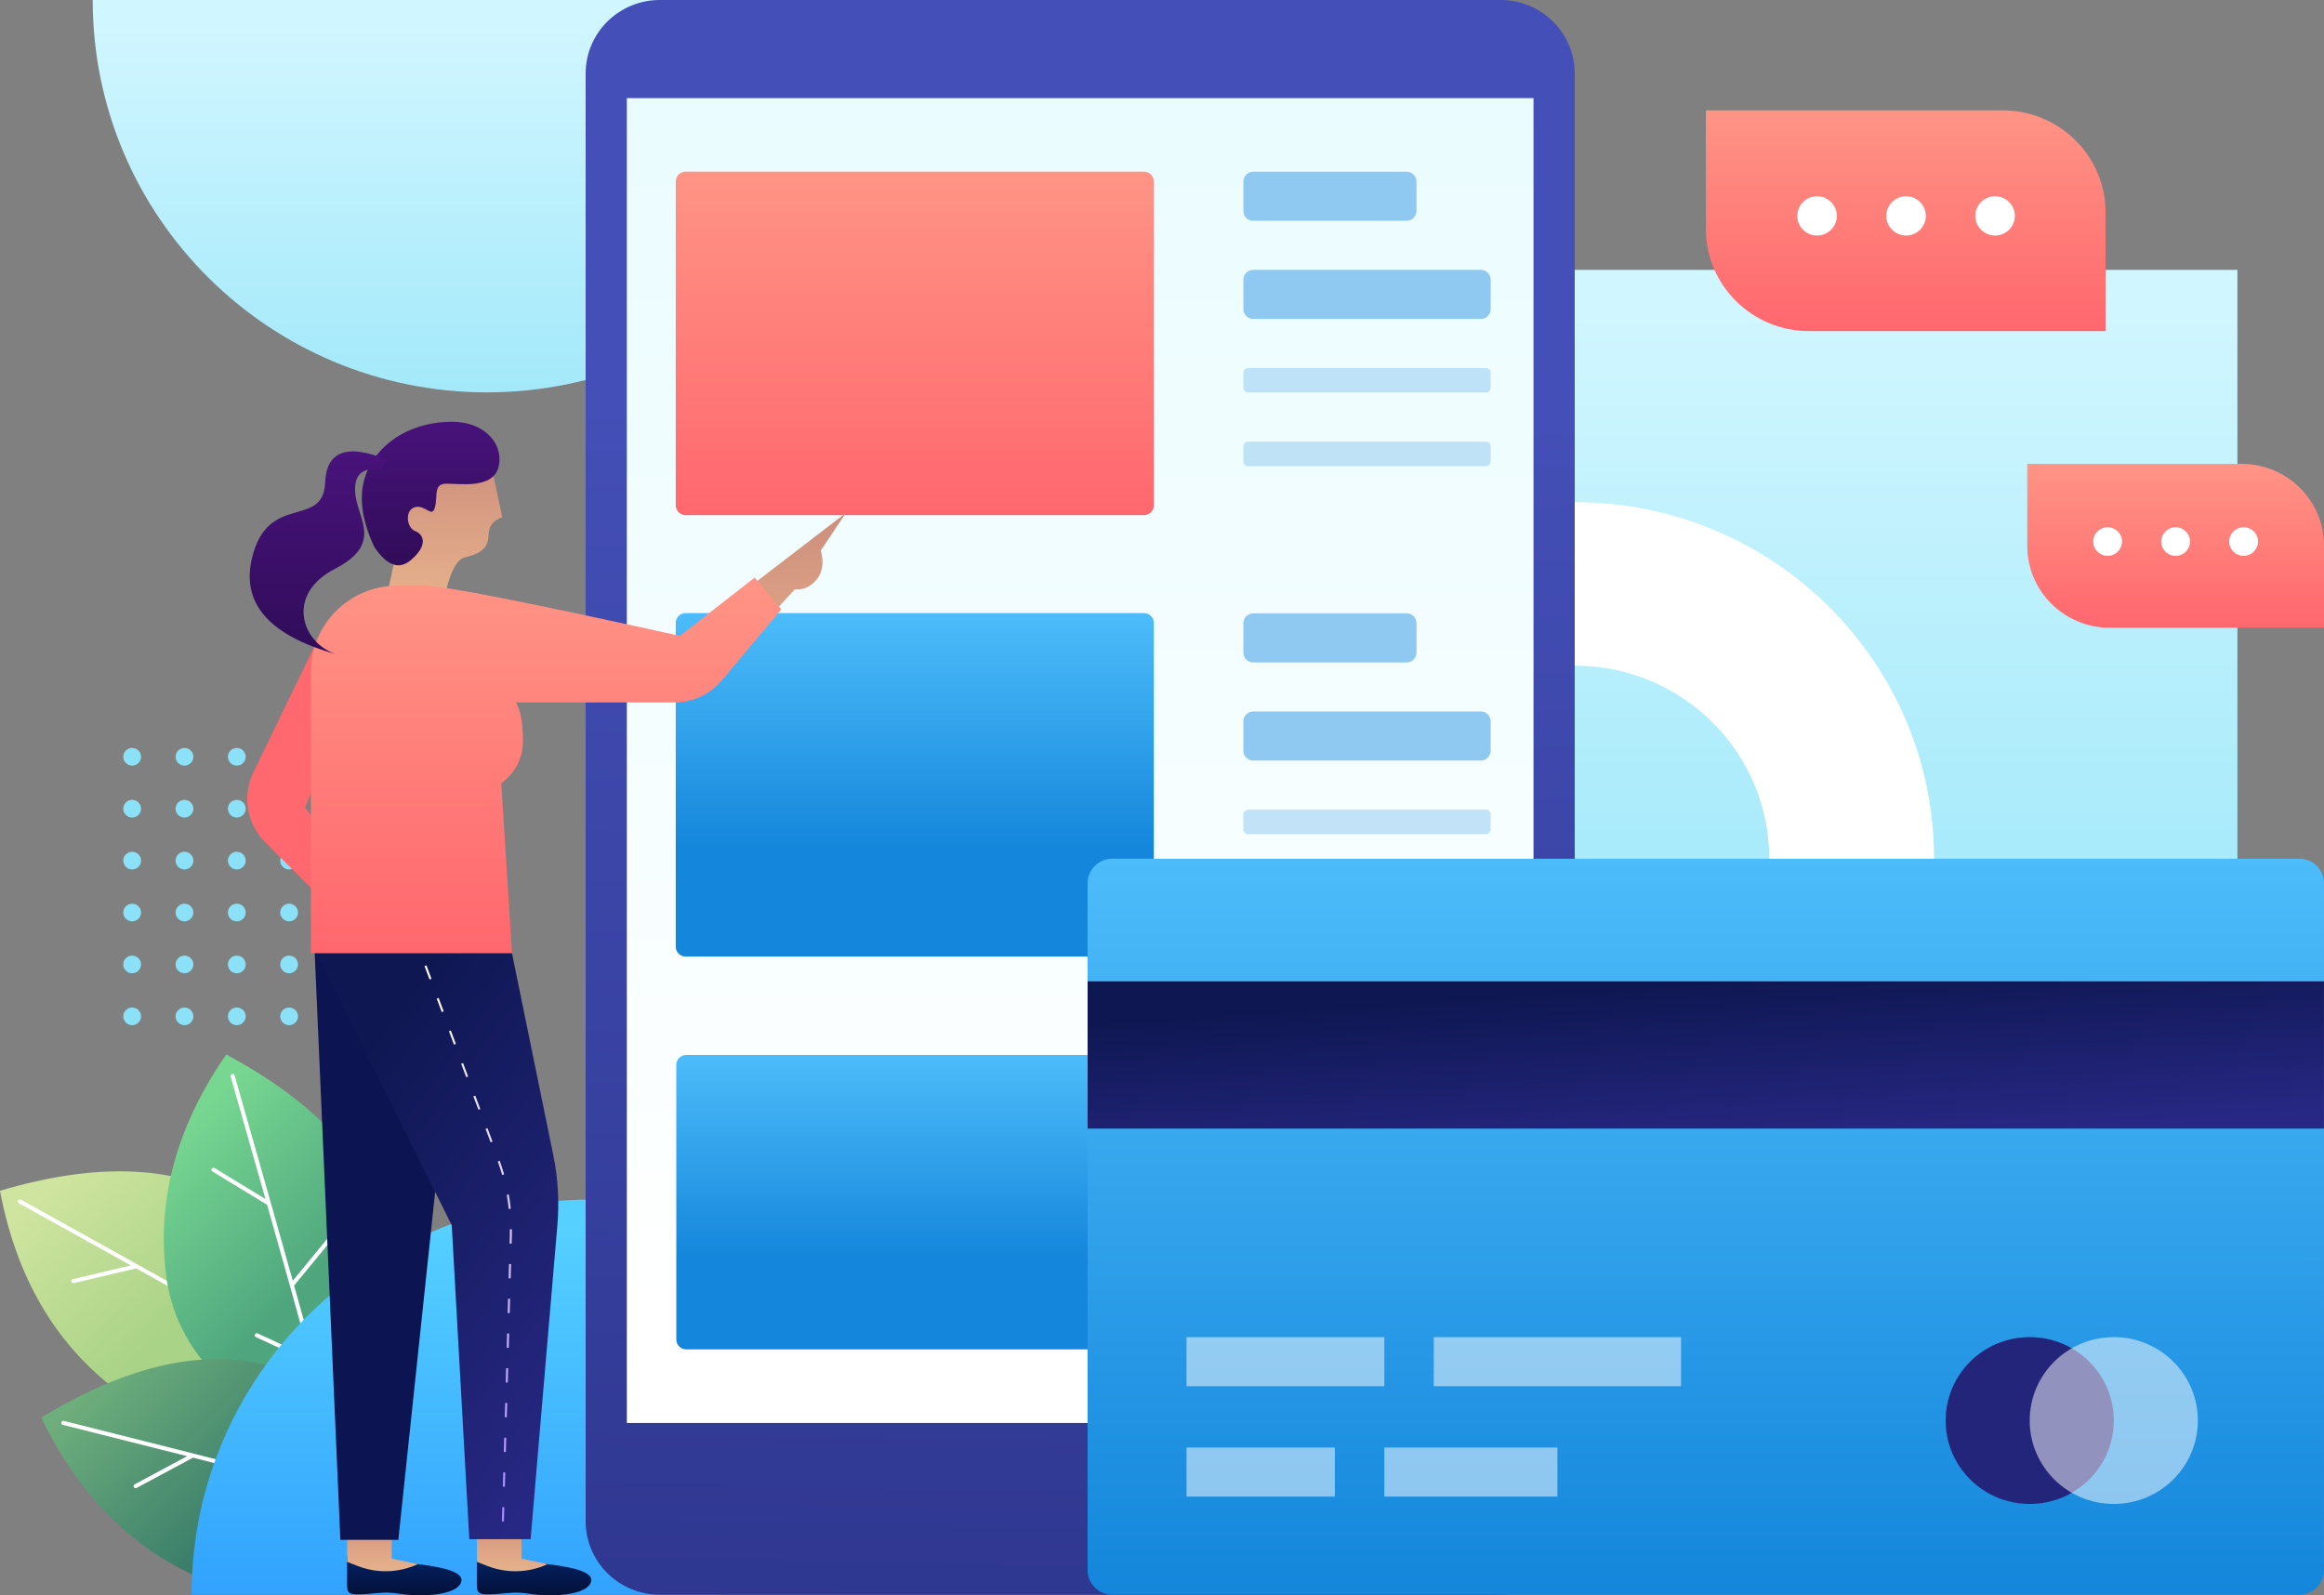 <svg width="386" height="265" viewBox="0 0 386 265" fill="none" xmlns="http://www.w3.org/2000/svg">
<rect x="0" y="0" width="386" height="265" fill="#808080" stroke="none"/>
<path d="M59.773 231.125C42.868 238.667 29.353 238.572 19.227 230.838C9.102 223.104 2.693 212.092 0 197.801C31.65 188.411 51.575 199.519 59.773 231.125Z" fill="url(#paint0_linear_138_9214)"/>
<path d="M34.895 217.557C34.855 217.544 34.818 217.524 34.786 217.496C31.136 215.449 27.077 213.181 22.61 210.692L12.248 213.144C12.064 213.188 11.88 213.075 11.836 212.893C11.792 212.71 11.905 212.527 12.089 212.484L21.731 210.202C16.156 207.096 9.959 203.653 3.141 199.874C2.976 199.782 2.917 199.576 3.009 199.412C3.101 199.248 3.31 199.19 3.475 199.281C15.924 206.182 26.301 211.96 34.608 216.616L33.536 206.196C33.49 205.746 34.17 205.677 34.217 206.127L35.338 217.026C46.413 223.237 53.695 227.394 57.187 229.498C57.349 229.596 57.4 229.804 57.302 229.965C57.204 230.125 56.994 230.176 56.832 230.078C54.743 228.82 51.29 226.822 46.476 224.087C46.463 224.094 46.45 224.099 46.436 224.104L36.966 227.535C36.789 227.599 36.592 227.509 36.528 227.333C36.463 227.157 36.554 226.962 36.732 226.897L45.702 223.648C42.624 221.902 39.022 219.872 34.895 217.557Z" fill="white"/>
<path d="M56.079 240.656C38.749 234.131 29.261 224.583 27.613 212.012C25.966 199.44 29.284 187.158 37.566 175.163C66.639 190.725 72.81 212.556 56.079 240.656Z" fill="url(#paint1_linear_138_9214)"/>
<path d="M48.851 213.546C52.254 225.706 54.441 233.754 55.41 237.692C55.455 237.874 55.343 238.058 55.159 238.102C54.975 238.147 54.79 238.035 54.745 237.853C54.165 235.497 53.148 231.663 51.693 226.352C51.679 226.348 51.666 226.342 51.653 226.336L42.511 222.119C42.34 222.04 42.266 221.838 42.345 221.668C42.425 221.498 42.628 221.425 42.8 221.504L51.459 225.498C50.527 222.105 49.427 218.142 48.159 213.611C48.14 213.574 48.128 213.533 48.125 213.491C47.003 209.483 45.75 205.032 44.366 200.139L35.29 194.604C35.129 194.506 35.079 194.297 35.178 194.137C35.277 193.978 35.488 193.928 35.649 194.026L44.093 199.176C42.365 193.068 40.437 186.287 38.309 178.832C38.258 178.652 38.364 178.464 38.546 178.413C38.727 178.362 38.917 178.467 38.968 178.647C42.852 192.259 46.072 203.625 48.626 212.744L55.296 204.624C55.584 204.273 56.114 204.702 55.826 205.053L48.851 213.546Z" fill="white"/>
<path d="M73.289 252.331C58.928 263.957 45.848 267.335 34.05 262.465C22.252 257.594 13.188 248.603 6.858 235.49C34.981 218.294 57.124 223.908 73.289 252.331Z" fill="url(#paint2_linear_138_9214)"/>
<path d="M46.008 244.987C58.326 248.143 66.445 250.288 70.367 251.424C70.548 251.477 70.653 251.665 70.6 251.845C70.547 252.025 70.357 252.128 70.175 252.076C67.828 251.396 63.973 250.354 58.609 248.948C58.598 248.957 58.587 248.966 58.575 248.975L50.323 254.72C50.168 254.828 49.955 254.79 49.846 254.637C49.738 254.484 49.775 254.272 49.93 254.164L57.746 248.722C54.318 247.826 50.309 246.79 45.719 245.614C45.677 245.611 45.636 245.601 45.597 245.583C41.538 244.543 37.026 243.394 32.061 242.136L22.692 247.166C22.526 247.255 22.318 247.194 22.228 247.029C22.138 246.864 22.2 246.658 22.366 246.569L31.084 241.889C24.889 240.32 18.005 238.586 10.433 236.686C10.25 236.64 10.139 236.455 10.185 236.274C10.232 236.092 10.418 235.982 10.601 236.028C24.426 239.497 35.958 242.414 45.196 244.779L41.442 234.989C41.28 234.566 41.919 234.324 42.082 234.747L46.008 244.987Z" fill="white"/>
<path d="M258.676 44.83H371.618V153.237H258.676V44.83Z" fill="url(#paint3_linear_138_9214)"/>
<path d="M15.399 0H146.356C146.356 35.996 117.04 65.177 80.877 65.177C44.715 65.177 15.399 35.996 15.399 0Z" fill="url(#paint4_linear_138_9214)"/>
<path fill-rule="evenodd" clip-rule="evenodd" d="M21.951 127.178C22.767 127.178 23.429 126.521 23.429 125.711C23.429 124.9 22.767 124.244 21.951 124.244C21.134 124.244 20.472 124.9 20.472 125.711C20.472 126.521 21.134 127.178 21.951 127.178ZM23.429 134.334C23.429 135.145 22.767 135.801 21.951 135.801C21.134 135.801 20.472 135.145 20.472 134.334C20.472 133.524 21.134 132.867 21.951 132.867C22.767 132.867 23.429 133.524 23.429 134.334ZM21.951 144.425C22.767 144.425 23.429 143.768 23.429 142.958C23.429 142.148 22.767 141.491 21.951 141.491C21.134 141.491 20.472 142.148 20.472 142.958C20.472 143.768 21.134 144.425 21.951 144.425ZM23.429 151.582C23.429 152.392 22.767 153.049 21.951 153.049C21.134 153.049 20.472 152.392 20.472 151.582C20.472 150.771 21.134 150.115 21.951 150.115C22.767 150.115 23.429 150.771 23.429 151.582ZM21.951 161.673C22.767 161.673 23.429 161.016 23.429 160.205C23.429 159.395 22.767 158.738 21.951 158.738C21.134 158.738 20.472 159.395 20.472 160.205C20.472 161.016 21.134 161.673 21.951 161.673ZM21.951 170.296C22.767 170.296 23.429 169.639 23.429 168.829C23.429 168.019 22.767 167.362 21.951 167.362C21.134 167.362 20.472 168.019 20.472 168.829C20.472 169.639 21.134 170.296 21.951 170.296ZM32.12 168.829C32.12 169.639 31.458 170.296 30.641 170.296C29.825 170.296 29.163 169.639 29.163 168.829C29.163 168.019 29.825 167.362 30.641 167.362C31.458 167.362 32.12 168.019 32.12 168.829ZM30.641 161.673C31.458 161.673 32.12 161.016 32.12 160.205C32.12 159.395 31.458 158.738 30.641 158.738C29.825 158.738 29.163 159.395 29.163 160.205C29.163 161.016 29.825 161.673 30.641 161.673ZM32.12 151.582C32.12 152.392 31.458 153.049 30.641 153.049C29.825 153.049 29.163 152.392 29.163 151.582C29.163 150.771 29.825 150.115 30.641 150.115C31.458 150.115 32.12 150.771 32.12 151.582ZM30.641 144.425C31.458 144.425 32.12 143.768 32.12 142.958C32.12 142.148 31.458 141.491 30.641 141.491C29.825 141.491 29.163 142.148 29.163 142.958C29.163 143.768 29.825 144.425 30.641 144.425ZM32.12 134.334C32.12 135.145 31.458 135.801 30.641 135.801C29.825 135.801 29.163 135.145 29.163 134.334C29.163 133.524 29.825 132.867 30.641 132.867C31.458 132.867 32.12 133.524 32.12 134.334ZM30.641 127.178C31.458 127.178 32.12 126.521 32.12 125.711C32.12 124.9 31.458 124.244 30.641 124.244C29.825 124.244 29.163 124.9 29.163 125.711C29.163 126.521 29.825 127.178 30.641 127.178ZM40.81 168.829C40.81 169.639 40.148 170.296 39.332 170.296C38.515 170.296 37.853 169.639 37.853 168.829C37.853 168.019 38.515 167.362 39.332 167.362C40.148 167.362 40.81 168.019 40.81 168.829ZM39.332 161.673C40.148 161.673 40.81 161.016 40.81 160.205C40.81 159.395 40.148 158.738 39.332 158.738C38.515 158.738 37.853 159.395 37.853 160.205C37.853 161.016 38.515 161.673 39.332 161.673ZM40.81 151.582C40.81 152.392 40.148 153.049 39.332 153.049C38.515 153.049 37.853 152.392 37.853 151.582C37.853 150.771 38.515 150.115 39.332 150.115C40.148 150.115 40.81 150.771 40.81 151.582ZM39.332 144.425C40.148 144.425 40.81 143.768 40.81 142.958C40.81 142.148 40.148 141.491 39.332 141.491C38.515 141.491 37.853 142.148 37.853 142.958C37.853 143.768 38.515 144.425 39.332 144.425ZM40.81 134.334C40.81 135.145 40.148 135.801 39.332 135.801C38.515 135.801 37.853 135.145 37.853 134.334C37.853 133.524 38.515 132.867 39.332 132.867C40.148 132.867 40.81 133.524 40.81 134.334ZM39.332 127.178C40.148 127.178 40.81 126.521 40.81 125.711C40.81 124.9 40.148 124.244 39.332 124.244C38.515 124.244 37.853 124.9 37.853 125.711C37.853 126.521 38.515 127.178 39.332 127.178ZM49.5 168.829C49.5 169.639 48.838 170.296 48.022 170.296C47.206 170.296 46.544 169.639 46.544 168.829C46.544 168.019 47.206 167.362 48.022 167.362C48.838 167.362 49.5 168.019 49.5 168.829ZM48.022 161.673C48.838 161.673 49.5 161.016 49.5 160.205C49.5 159.395 48.838 158.738 48.022 158.738C47.206 158.738 46.544 159.395 46.544 160.205C46.544 161.016 47.206 161.673 48.022 161.673ZM49.5 151.582C49.5 152.392 48.838 153.049 48.022 153.049C47.206 153.049 46.544 152.392 46.544 151.582C46.544 150.771 47.206 150.115 48.022 150.115C48.838 150.115 49.5 150.771 49.5 151.582ZM48.022 144.425C48.838 144.425 49.5 143.768 49.5 142.958C49.5 142.148 48.838 141.491 48.022 141.491C47.206 141.491 46.544 142.148 46.544 142.958C46.544 143.768 47.206 144.425 48.022 144.425ZM49.5 134.334C49.5 135.145 48.838 135.801 48.022 135.801C47.206 135.801 46.544 135.145 46.544 134.334C46.544 133.524 47.206 132.867 48.022 132.867C48.838 132.867 49.5 133.524 49.5 134.334ZM48.022 127.178C48.838 127.178 49.5 126.521 49.5 125.711C49.5 124.9 48.838 124.244 48.022 124.244C47.206 124.244 46.544 124.9 46.544 125.711C46.544 126.521 47.206 127.178 48.022 127.178ZM58.191 168.829C58.191 169.639 57.529 170.296 56.712 170.296C55.896 170.296 55.234 169.639 55.234 168.829C55.234 168.019 55.896 167.362 56.712 167.362C57.529 167.362 58.191 168.019 58.191 168.829ZM56.712 161.673C57.529 161.673 58.191 161.016 58.191 160.205C58.191 159.395 57.529 158.738 56.712 158.738C55.896 158.738 55.234 159.395 55.234 160.205C55.234 161.016 55.896 161.673 56.712 161.673ZM58.191 151.582C58.191 152.392 57.529 153.049 56.712 153.049C55.896 153.049 55.234 152.392 55.234 151.582C55.234 150.771 55.896 150.115 56.712 150.115C57.529 150.115 58.191 150.771 58.191 151.582ZM56.712 144.425C57.529 144.425 58.191 143.768 58.191 142.958C58.191 142.148 57.529 141.491 56.712 141.491C55.896 141.491 55.234 142.148 55.234 142.958C55.234 143.768 55.896 144.425 56.712 144.425ZM58.191 134.334C58.191 135.145 57.529 135.801 56.712 135.801C55.896 135.801 55.234 135.145 55.234 134.334C55.234 133.524 55.896 132.867 56.712 132.867C57.529 132.867 58.191 133.524 58.191 134.334ZM56.712 127.178C57.529 127.178 58.191 126.521 58.191 125.711C58.191 124.9 57.529 124.244 56.712 124.244C55.896 124.244 55.234 124.9 55.234 125.711C55.234 126.521 55.896 127.178 56.712 127.178ZM66.881 168.829C66.881 169.639 66.219 170.296 65.403 170.296C64.586 170.296 63.924 169.639 63.924 168.829C63.924 168.019 64.586 167.362 65.403 167.362C66.219 167.362 66.881 168.019 66.881 168.829ZM65.403 161.673C66.219 161.673 66.881 161.016 66.881 160.205C66.881 159.395 66.219 158.738 65.403 158.738C64.586 158.738 63.924 159.395 63.924 160.205C63.924 161.016 64.586 161.673 65.403 161.673ZM66.881 151.582C66.881 152.392 66.219 153.049 65.403 153.049C64.586 153.049 63.924 152.392 63.924 151.582C63.924 150.771 64.586 150.115 65.403 150.115C66.219 150.115 66.881 150.771 66.881 151.582ZM65.403 144.425C66.219 144.425 66.881 143.768 66.881 142.958C66.881 142.148 66.219 141.491 65.403 141.491C64.586 141.491 63.924 142.148 63.924 142.958C63.924 143.768 64.586 144.425 65.403 144.425ZM66.881 134.334C66.881 135.145 66.219 135.801 65.403 135.801C64.586 135.801 63.924 135.145 63.924 134.334C63.924 133.524 64.586 132.867 65.403 132.867C66.219 132.867 66.881 133.524 66.881 134.334ZM65.403 127.178C66.219 127.178 66.881 126.521 66.881 125.711C66.881 124.9 66.219 124.244 65.403 124.244C64.586 124.244 63.924 124.9 63.924 125.711C63.924 126.521 64.586 127.178 65.403 127.178Z" fill="#8BE1F7"/>
<path d="M97.946 199.265C61.428 199.265 31.824 228.642 31.824 264.88H119.001L97.946 199.265Z" fill="url(#paint5_linear_138_9214)"/>
<path d="M283.335 18.331H332.612C342.061 18.331 349.721 25.93 349.721 35.304V54.993H300.444C290.995 54.993 283.335 47.394 283.335 38.02V18.331Z" fill="url(#paint6_linear_138_9214)"/>
<path fill-rule="evenodd" clip-rule="evenodd" d="M301.799 39.124C299.985 39.124 298.514 37.665 298.514 35.864C298.514 34.063 299.985 32.604 301.799 32.604C303.614 32.604 305.085 34.063 305.085 35.864C305.085 37.665 303.614 39.124 301.799 39.124ZM316.585 39.124C314.77 39.124 313.299 37.665 313.299 35.864C313.299 34.063 314.77 32.604 316.585 32.604C318.399 32.604 319.87 34.063 319.87 35.864C319.87 37.665 318.399 39.124 316.585 39.124ZM328.084 35.864C328.084 37.665 329.555 39.124 331.37 39.124C333.184 39.124 334.655 37.665 334.655 35.864C334.655 34.063 333.184 32.604 331.37 32.604C329.555 32.604 328.084 34.063 328.084 35.864Z" fill="white"/>
<path d="M336.717 77.058H372.312C379.872 77.058 386 83.138 386 90.637V104.275H350.404C342.845 104.275 336.717 98.196 336.717 90.697V77.058Z" fill="url(#paint7_linear_138_9214)"/>
<path fill-rule="evenodd" clip-rule="evenodd" d="M201.865 142.641C201.865 175.349 228.587 201.865 261.551 201.865C294.516 201.865 321.237 175.349 321.237 142.641C321.237 109.934 294.516 83.418 261.551 83.418C228.587 83.418 201.865 109.934 201.865 142.641ZM293.861 142.641C293.861 160.352 279.395 174.708 261.551 174.708C243.708 174.708 229.241 160.352 229.241 142.641C229.241 124.93 243.708 110.575 261.551 110.575C279.395 110.575 293.861 124.93 293.861 142.641Z" fill="white"/>
<path fill-rule="evenodd" clip-rule="evenodd" d="M350.062 92.334C348.739 92.334 347.667 91.27 347.667 89.958C347.667 88.645 348.739 87.582 350.062 87.582C351.385 87.582 352.457 88.645 352.457 89.958C352.457 91.27 351.385 92.334 350.062 92.334ZM361.354 92.334C360.032 92.334 358.959 91.27 358.959 89.958C358.959 88.645 360.032 87.582 361.354 87.582C362.677 87.582 363.75 88.645 363.75 89.958C363.75 91.27 362.677 92.334 361.354 92.334ZM370.251 89.958C370.251 91.27 371.324 92.334 372.647 92.334C373.97 92.334 375.042 91.27 375.042 89.958C375.042 88.645 373.97 87.582 372.647 87.582C371.324 87.582 370.251 88.645 370.251 89.958Z" fill="white"/>
<path d="M109.591 0H249.232C256.036 0 261.551 5.471 261.551 12.221V252.684C261.551 259.434 256.036 264.905 249.232 264.905H109.591C102.788 264.905 97.272 259.434 97.272 252.684V12.221C97.272 5.471 102.788 0 109.591 0Z" fill="url(#paint8_linear_138_9214)"/>
<path fill-rule="evenodd" clip-rule="evenodd" d="M104.116 236.377H254.707V16.302H104.116V236.377Z" fill="url(#paint9_linear_138_9214)"/>
<path fill-rule="evenodd" clip-rule="evenodd" d="M235.266 30.158C235.266 29.258 234.531 28.528 233.624 28.528H208.16C207.253 28.528 206.518 29.258 206.518 30.158V35.05C206.518 35.95 207.253 36.679 208.16 36.679H233.624C234.531 36.679 235.266 35.95 235.266 35.05V30.158ZM247.587 46.459C247.587 45.56 246.852 44.83 245.945 44.83H208.16C207.253 44.83 206.518 45.56 206.518 46.459V51.352C206.518 52.252 207.253 52.981 208.16 52.981H245.945C246.852 52.981 247.587 52.252 247.587 51.352V46.459Z" fill="#8FC8F0"/>
<path d="M113.881 28.515H189.999C190.906 28.515 191.641 29.244 191.641 30.144V83.942C191.641 84.842 190.906 85.571 189.999 85.571H113.881C112.974 85.571 112.239 84.842 112.239 83.942V30.144C112.239 29.244 112.974 28.515 113.881 28.515Z" fill="url(#paint10_linear_138_9214)"/>
<path d="M113.881 101.839H189.999C190.906 101.839 191.641 102.569 191.641 103.468V157.266C191.641 158.166 190.906 158.895 189.999 158.895H113.881C112.974 158.895 112.239 158.166 112.239 157.266V103.468C112.239 102.569 112.974 101.839 113.881 101.839Z" fill="url(#paint11_linear_138_9214)"/>
<path d="M113.973 175.245H190.09C190.997 175.245 191.733 175.974 191.733 176.874V222.521C191.733 223.421 190.997 224.15 190.09 224.15H113.973C113.066 224.15 112.33 223.421 112.33 222.521V176.874C112.33 175.974 113.066 175.245 113.973 175.245Z" fill="url(#paint12_linear_138_9214)"/>
<path fill-rule="evenodd" clip-rule="evenodd" d="M235.266 103.516C235.266 102.616 234.531 101.887 233.624 101.887H208.16C207.253 101.887 206.518 102.616 206.518 103.516V108.408C206.518 109.308 207.253 110.038 208.16 110.038H233.624C234.531 110.038 235.266 109.308 235.266 108.408V103.516ZM247.587 119.818C247.587 118.918 246.852 118.188 245.945 118.188H208.16C207.253 118.188 206.518 118.918 206.518 119.818V124.71C206.518 125.61 207.253 126.339 208.16 126.339H245.945C246.852 126.339 247.587 125.61 247.587 124.71V119.818Z" fill="#8FC8F0"/>
<path opacity="0.5" fill-rule="evenodd" clip-rule="evenodd" d="M247.587 61.947C247.587 61.497 247.219 61.132 246.766 61.132H207.339C206.885 61.132 206.518 61.497 206.518 61.947V64.393C206.518 64.843 206.885 65.207 207.339 65.207H246.766C247.219 65.207 247.587 64.843 247.587 64.393V61.947ZM247.587 74.173C247.587 73.723 247.219 73.358 246.766 73.358H207.339C206.885 73.358 206.518 73.723 206.518 74.173V76.619C206.518 77.069 206.885 77.434 207.339 77.434H246.766C247.219 77.434 247.587 77.069 247.587 76.619V74.173Z" fill="#8FC8F0"/>
<path opacity="0.5" d="M246.766 134.49C247.219 134.49 247.587 134.855 247.587 135.305V137.751C247.587 138.201 247.219 138.566 246.766 138.566H207.339C206.885 138.566 206.518 138.201 206.518 137.751V135.305C206.518 134.855 206.885 134.49 207.339 134.49H246.766Z" fill="#8FC8F0"/>
<path d="M184.75 142.641H381.886C384.153 142.641 385.992 144.465 385.992 146.715V260.832C385.992 263.081 384.153 264.905 381.886 264.905H184.75C182.482 264.905 180.644 263.081 180.644 260.832V146.715C180.644 144.465 182.482 142.641 184.75 142.641Z" fill="url(#paint13_linear_138_9214)"/>
<path d="M180.644 163.019H385.992V187.471H180.644V163.019Z" fill="url(#paint14_linear_138_9214)"/>
<path opacity="0.5" fill-rule="evenodd" clip-rule="evenodd" d="M229.927 222.113H197.072V230.264H229.927V222.113ZM221.714 240.452H197.072V248.603H221.714V240.452ZM238.141 222.113H279.211V230.264H238.141V222.113ZM258.676 240.452H229.927V248.603H258.676V240.452Z" fill="white"/>
<path d="M337.119 249.826C344.831 249.826 351.083 243.622 351.083 235.969C351.083 228.317 344.831 222.113 337.119 222.113C329.407 222.113 323.156 228.317 323.156 235.969C323.156 243.622 329.407 249.826 337.119 249.826Z" fill="#23257B"/>
<path opacity="0.5" d="M351.083 249.826C358.795 249.826 365.046 243.622 365.046 235.969C365.046 228.317 358.795 222.113 351.083 222.113C343.371 222.113 337.119 228.317 337.119 235.969C337.119 243.622 343.371 249.826 351.083 249.826Z" fill="white"/>
<path d="M64.391 98.058L59.095 114.07L50.663 134.15L54.681 139.411L52.16 147.983L44.056 139.913C40.984 136.854 40.191 132.205 42.077 128.313L53.511 104.717L64.391 98.058Z" fill="#FF686E"/>
<path d="M85.517 260.236C87.309 259.708 89.373 259.601 91.71 259.916C95.216 260.388 99.226 261.197 97.983 263.166C96.74 265.136 91.039 265.218 88.214 264.789C85.39 264.359 85.061 264.606 82.368 264.789C79.675 264.971 79.202 264.804 79.202 263.287C79.202 261.77 79.202 259.891 79.202 259.055C79.202 258.218 79.328 257.49 81.292 258.199C82.601 258.671 84.009 259.35 85.517 260.236Z" fill="url(#paint15_linear_138_9214)"/>
<path d="M79.214 251.329H86.615V258.899L90.956 259.827C87.816 261.278 84.215 261.391 80.989 260.139L79.214 259.45V251.329Z" fill="url(#paint16_linear_138_9214)"/>
<path d="M63.959 260.236C65.751 259.708 67.815 259.601 70.152 259.916C73.657 260.388 77.668 261.197 76.425 263.166C75.182 265.136 69.481 265.218 66.656 264.789C63.832 264.359 63.503 264.606 60.81 264.789C58.117 264.971 57.644 264.804 57.644 263.287C57.644 261.77 57.644 259.891 57.644 259.055C57.644 258.218 57.77 257.49 59.734 258.199C61.043 258.671 62.451 259.35 63.959 260.236Z" fill="url(#paint17_linear_138_9214)"/>
<path d="M57.656 251.329H65.057V258.899L69.398 259.827C66.258 261.278 62.656 261.391 59.431 260.139L57.656 259.45V251.329Z" fill="url(#paint18_linear_138_9214)"/>
<path d="M66.158 255.788H56.532L52.238 157.623L76.483 158.218L66.158 255.788Z" fill="#0C1452"/>
<path d="M88.129 255.676H77.949L75.031 203.518L52.214 157.747L85.024 158.283L91.907 191.941C92.682 195.734 92.909 199.617 92.58 203.473L88.129 255.676Z" fill="url(#paint19_linear_138_9214)"/>
<path d="M73.653 99.884L64.535 97.726L65.349 93.926C63.051 89.922 63.051 84.923 65.349 78.93C67.646 72.937 73.145 72.803 81.845 78.528L83.431 85.92C81.9 86.444 81.135 87.466 81.135 88.985C81.135 91.263 79.351 92.105 77.215 92.586C75.792 92.906 74.604 95.339 73.653 99.884Z" fill="url(#paint20_linear_138_9214)"/>
<path d="M89.902 104.626L113.434 105.979L140.491 85.212L136.327 91.453C136.867 93.421 136.641 95.015 135.651 96.238C134.661 97.461 133.444 98.019 131.999 97.911L117.987 113.225C116.661 114.675 114.768 115.486 112.795 115.45L91.194 115.06L89.902 104.626Z" fill="url(#paint21_linear_138_9214)"/>
<path d="M70.523 97.287C73.619 97.287 87.756 100.067 112.933 105.628L125.34 95.95L129.758 101.24L119.894 113.015C117.944 115.343 115.051 116.69 111.999 116.69H85.696C86.473 118.03 86.862 120.142 86.862 123.026C86.862 125.911 85.661 128.283 83.259 130.143L85.046 158.345H51.645V111.544C51.645 103.67 58.08 97.287 66.017 97.287C67.519 97.287 69.021 97.287 70.523 97.287Z" fill="url(#paint22_linear_138_9214)"/>
<path fill-rule="evenodd" clip-rule="evenodd" d="M70.51 160.481L70.831 160.362L71.666 162.59L71.345 162.708L70.51 160.481ZM72.538 165.89L72.859 165.771L73.694 167.998L73.373 168.117L72.538 165.89ZM74.887 171.18L74.566 171.298L75.401 173.526L75.722 173.407L74.887 171.18ZM76.594 176.707L76.915 176.589L77.75 178.816L77.43 178.934L76.594 176.707ZM78.943 181.998L78.623 182.116L79.458 184.343L79.778 184.225L78.943 181.998ZM80.651 187.525L80.971 187.406L81.806 189.634L81.486 189.752L80.651 187.525ZM82.998 192.818L82.676 192.933C82.945 193.675 83.188 194.426 83.404 195.184L83.734 195.092C83.516 194.326 83.27 193.567 82.998 192.818ZM84.166 198.482L84.503 198.423C84.643 199.207 84.755 199.996 84.84 200.788L84.499 200.823C84.416 200.039 84.305 199.258 84.166 198.482ZM85.029 204.199L84.687 204.201C84.689 204.565 84.685 204.929 84.675 205.293L84.639 206.576L84.981 206.585L85.017 205.303C85.027 204.935 85.031 204.567 85.029 204.199ZM84.545 209.969L84.887 209.979L84.821 212.354L84.479 212.345L84.545 209.969ZM84.727 215.747L84.385 215.738L84.319 218.113L84.661 218.123L84.727 215.747ZM84.225 221.507L84.567 221.516L84.501 223.891L84.159 223.882L84.225 221.507ZM84.407 227.285L84.065 227.275L83.999 229.651L84.341 229.66L84.407 227.285ZM83.905 233.044L84.247 233.053L84.181 235.429L83.839 235.419L83.905 233.044ZM84.087 238.822L83.745 238.813L83.679 241.188L84.021 241.197L84.087 238.822ZM83.585 244.581L83.927 244.591L83.861 246.966L83.519 246.957L83.585 244.581ZM83.767 250.359L83.425 250.35L83.359 252.725L83.701 252.735L83.767 250.359Z" fill="url(#paint23_linear_138_9214)"/>
<path d="M62.155 90.83C64.235 93.956 66.257 94.695 68.221 93.048C71.167 90.577 70.386 88.763 68.941 88.211C67.496 87.659 67.2 84.695 68.941 84.243C70.681 83.792 71.754 86.164 72.249 84.243C72.744 82.323 71.929 80.344 74.188 80.344C76.446 80.344 81.709 81.19 82.751 77.752C83.792 74.314 81.051 70.06 74.996 70.06C68.941 70.06 63.267 73.019 60.998 78.255C59.486 81.746 59.871 85.937 62.155 90.83Z" fill="url(#paint24_linear_138_9214)"/>
<path d="M63.16 78.069C60.21 77.595 58.818 78.812 58.984 81.721C59.233 86.084 63.845 90.266 55.619 94.496C47.393 98.726 50.074 106.784 55.789 108.66C44.759 105.563 40.104 100.286 41.826 92.829C44.409 81.644 53.688 87.972 54.01 80.132C54.224 74.905 57.675 73.659 64.36 76.395L63.16 78.069Z" fill="url(#paint25_linear_138_9214)"/>
<defs>
<linearGradient id="paint0_linear_138_9214" x1="-6.007" y1="210.263" x2="14.961" y2="233.016" gradientUnits="userSpaceOnUse">
<stop stop-color="#CFE49F"/>
<stop offset="1" stop-color="#A9D386"/>
</linearGradient>
<linearGradient id="paint1_linear_138_9214" x1="30.093" y1="187.764" x2="53.287" y2="211.029" gradientUnits="userSpaceOnUse">
<stop stop-color="#77D791"/>
<stop offset="1" stop-color="#4FA67E"/>
</linearGradient>
<linearGradient id="paint2_linear_138_9214" x1="-8.527" y1="253.812" x2="33.869" y2="296.325" gradientUnits="userSpaceOnUse">
<stop stop-color="#6EAE7C"/>
<stop offset="1" stop-color="#0F575D"/>
</linearGradient>
<linearGradient id="paint3_linear_138_9214" x1="233.946" y1="52.705" x2="233.946" y2="208.588" gradientUnits="userSpaceOnUse">
<stop stop-color="#D0F6FF"/>
<stop offset="1" stop-color="#8BE2F7"/>
</linearGradient>
<linearGradient id="paint4_linear_138_9214" x1="-13.277" y1="4.735" x2="-13.277" y2="98.455" gradientUnits="userSpaceOnUse">
<stop stop-color="#D0F6FF"/>
<stop offset="1" stop-color="#8BE2F7"/>
</linearGradient>
<linearGradient id="paint5_linear_138_9214" x1="34.99" y1="204.031" x2="34.99" y2="264.88" gradientUnits="userSpaceOnUse">
<stop stop-color="#55D0FF"/>
<stop offset="1" stop-color="#32A2FE"/>
</linearGradient>
<linearGradient id="paint6_linear_138_9214" x1="283.335" y1="18.331" x2="283.335" y2="54.993" gradientUnits="userSpaceOnUse">
<stop stop-color="#FF9485"/>
<stop offset="1" stop-color="#FF676E"/>
</linearGradient>
<linearGradient id="paint7_linear_138_9214" x1="336.717" y1="77.058" x2="336.717" y2="104.275" gradientUnits="userSpaceOnUse">
<stop stop-color="#FF9485"/>
<stop offset="1" stop-color="#FF676E"/>
</linearGradient>
<linearGradient id="paint8_linear_138_9214" x1="251.787" y1="303.27" x2="255.781" y2="69.896" gradientUnits="userSpaceOnUse">
<stop stop-color="#2B3389"/>
<stop offset="1" stop-color="#444FB7"/>
</linearGradient>
<linearGradient id="paint9_linear_138_9214" x1="110.254" y1="16.302" x2="110.254" y2="218.437" gradientUnits="userSpaceOnUse">
<stop stop-color="#EAFCFF"/>
<stop offset="1" stop-color="white"/>
</linearGradient>
<linearGradient id="paint10_linear_138_9214" x1="112.239" y1="28.515" x2="112.239" y2="85.571" gradientUnits="userSpaceOnUse">
<stop stop-color="#FF9485"/>
<stop offset="1" stop-color="#FF676E"/>
</linearGradient>
<linearGradient id="paint11_linear_138_9214" x1="124.3" y1="101.839" x2="124.3" y2="141.562" gradientUnits="userSpaceOnUse">
<stop stop-color="#4DBCFA"/>
<stop offset="1" stop-color="#1486DB"/>
</linearGradient>
<linearGradient id="paint12_linear_138_9214" x1="124.392" y1="175.245" x2="124.392" y2="209.293" gradientUnits="userSpaceOnUse">
<stop stop-color="#4DBCFA"/>
<stop offset="1" stop-color="#1486DB"/>
</linearGradient>
<linearGradient id="paint13_linear_138_9214" x1="180.644" y1="142.641" x2="180.644" y2="264.905" gradientUnits="userSpaceOnUse">
<stop stop-color="#4DBCFA"/>
<stop offset="1" stop-color="#1486DB"/>
</linearGradient>
<linearGradient id="paint14_linear_138_9214" x1="191.56" y1="169.132" x2="193.463" y2="197.698" gradientUnits="userSpaceOnUse">
<stop stop-color="#0F1752"/>
<stop offset="1" stop-color="#272884"/>
</linearGradient>
<linearGradient id="paint15_linear_138_9214" x1="79.202" y1="257.912" x2="79.202" y2="265" gradientUnits="userSpaceOnUse">
<stop stop-color="#052569"/>
<stop offset="1" stop-color="#021038"/>
</linearGradient>
<linearGradient id="paint16_linear_138_9214" x1="79.214" y1="251.329" x2="79.214" y2="261.003" gradientUnits="userSpaceOnUse">
<stop stop-color="#CD8E7C"/>
<stop offset="1" stop-color="#E6B18C"/>
</linearGradient>
<linearGradient id="paint17_linear_138_9214" x1="57.644" y1="257.912" x2="57.644" y2="265" gradientUnits="userSpaceOnUse">
<stop stop-color="#052569"/>
<stop offset="1" stop-color="#021038"/>
</linearGradient>
<linearGradient id="paint18_linear_138_9214" x1="57.656" y1="251.329" x2="57.656" y2="261.003" gradientUnits="userSpaceOnUse">
<stop stop-color="#CD8E7C"/>
<stop offset="1" stop-color="#E6B18C"/>
</linearGradient>
<linearGradient id="paint19_linear_138_9214" x1="54.368" y1="182.229" x2="109.302" y2="222.847" gradientUnits="userSpaceOnUse">
<stop stop-color="#0F1752"/>
<stop offset="1" stop-color="#272884"/>
</linearGradient>
<linearGradient id="paint20_linear_138_9214" x1="63.626" y1="74.332" x2="63.626" y2="99.884" gradientUnits="userSpaceOnUse">
<stop stop-color="#CD8E7C"/>
<stop offset="1" stop-color="#E6B18C"/>
</linearGradient>
<linearGradient id="paint21_linear_138_9214" x1="89.902" y1="85.212" x2="89.902" y2="115.451" gradientUnits="userSpaceOnUse">
<stop stop-color="#CD8E7C"/>
<stop offset="1" stop-color="#E6B18C"/>
</linearGradient>
<linearGradient id="paint22_linear_138_9214" x1="51.645" y1="95.95" x2="51.645" y2="158.345" gradientUnits="userSpaceOnUse">
<stop stop-color="#FF9485"/>
<stop offset="1" stop-color="#FF676E"/>
</linearGradient>
<linearGradient id="paint23_linear_138_9214" x1="70.51" y1="160.362" x2="70.51" y2="252.735" gradientUnits="userSpaceOnUse">
<stop stop-color="white"/>
<stop offset="1" stop-color="#A587FF"/>
</linearGradient>
<linearGradient id="paint24_linear_138_9214" x1="60.094" y1="70.06" x2="60.094" y2="93.9" gradientUnits="userSpaceOnUse">
<stop stop-color="#48137B"/>
<stop offset="1" stop-color="#300C59"/>
</linearGradient>
<linearGradient id="paint25_linear_138_9214" x1="41.477" y1="74.985" x2="41.477" y2="108.66" gradientUnits="userSpaceOnUse">
<stop stop-color="#48137B"/>
<stop offset="1" stop-color="#300C59"/>
</linearGradient>
</defs>
</svg>
